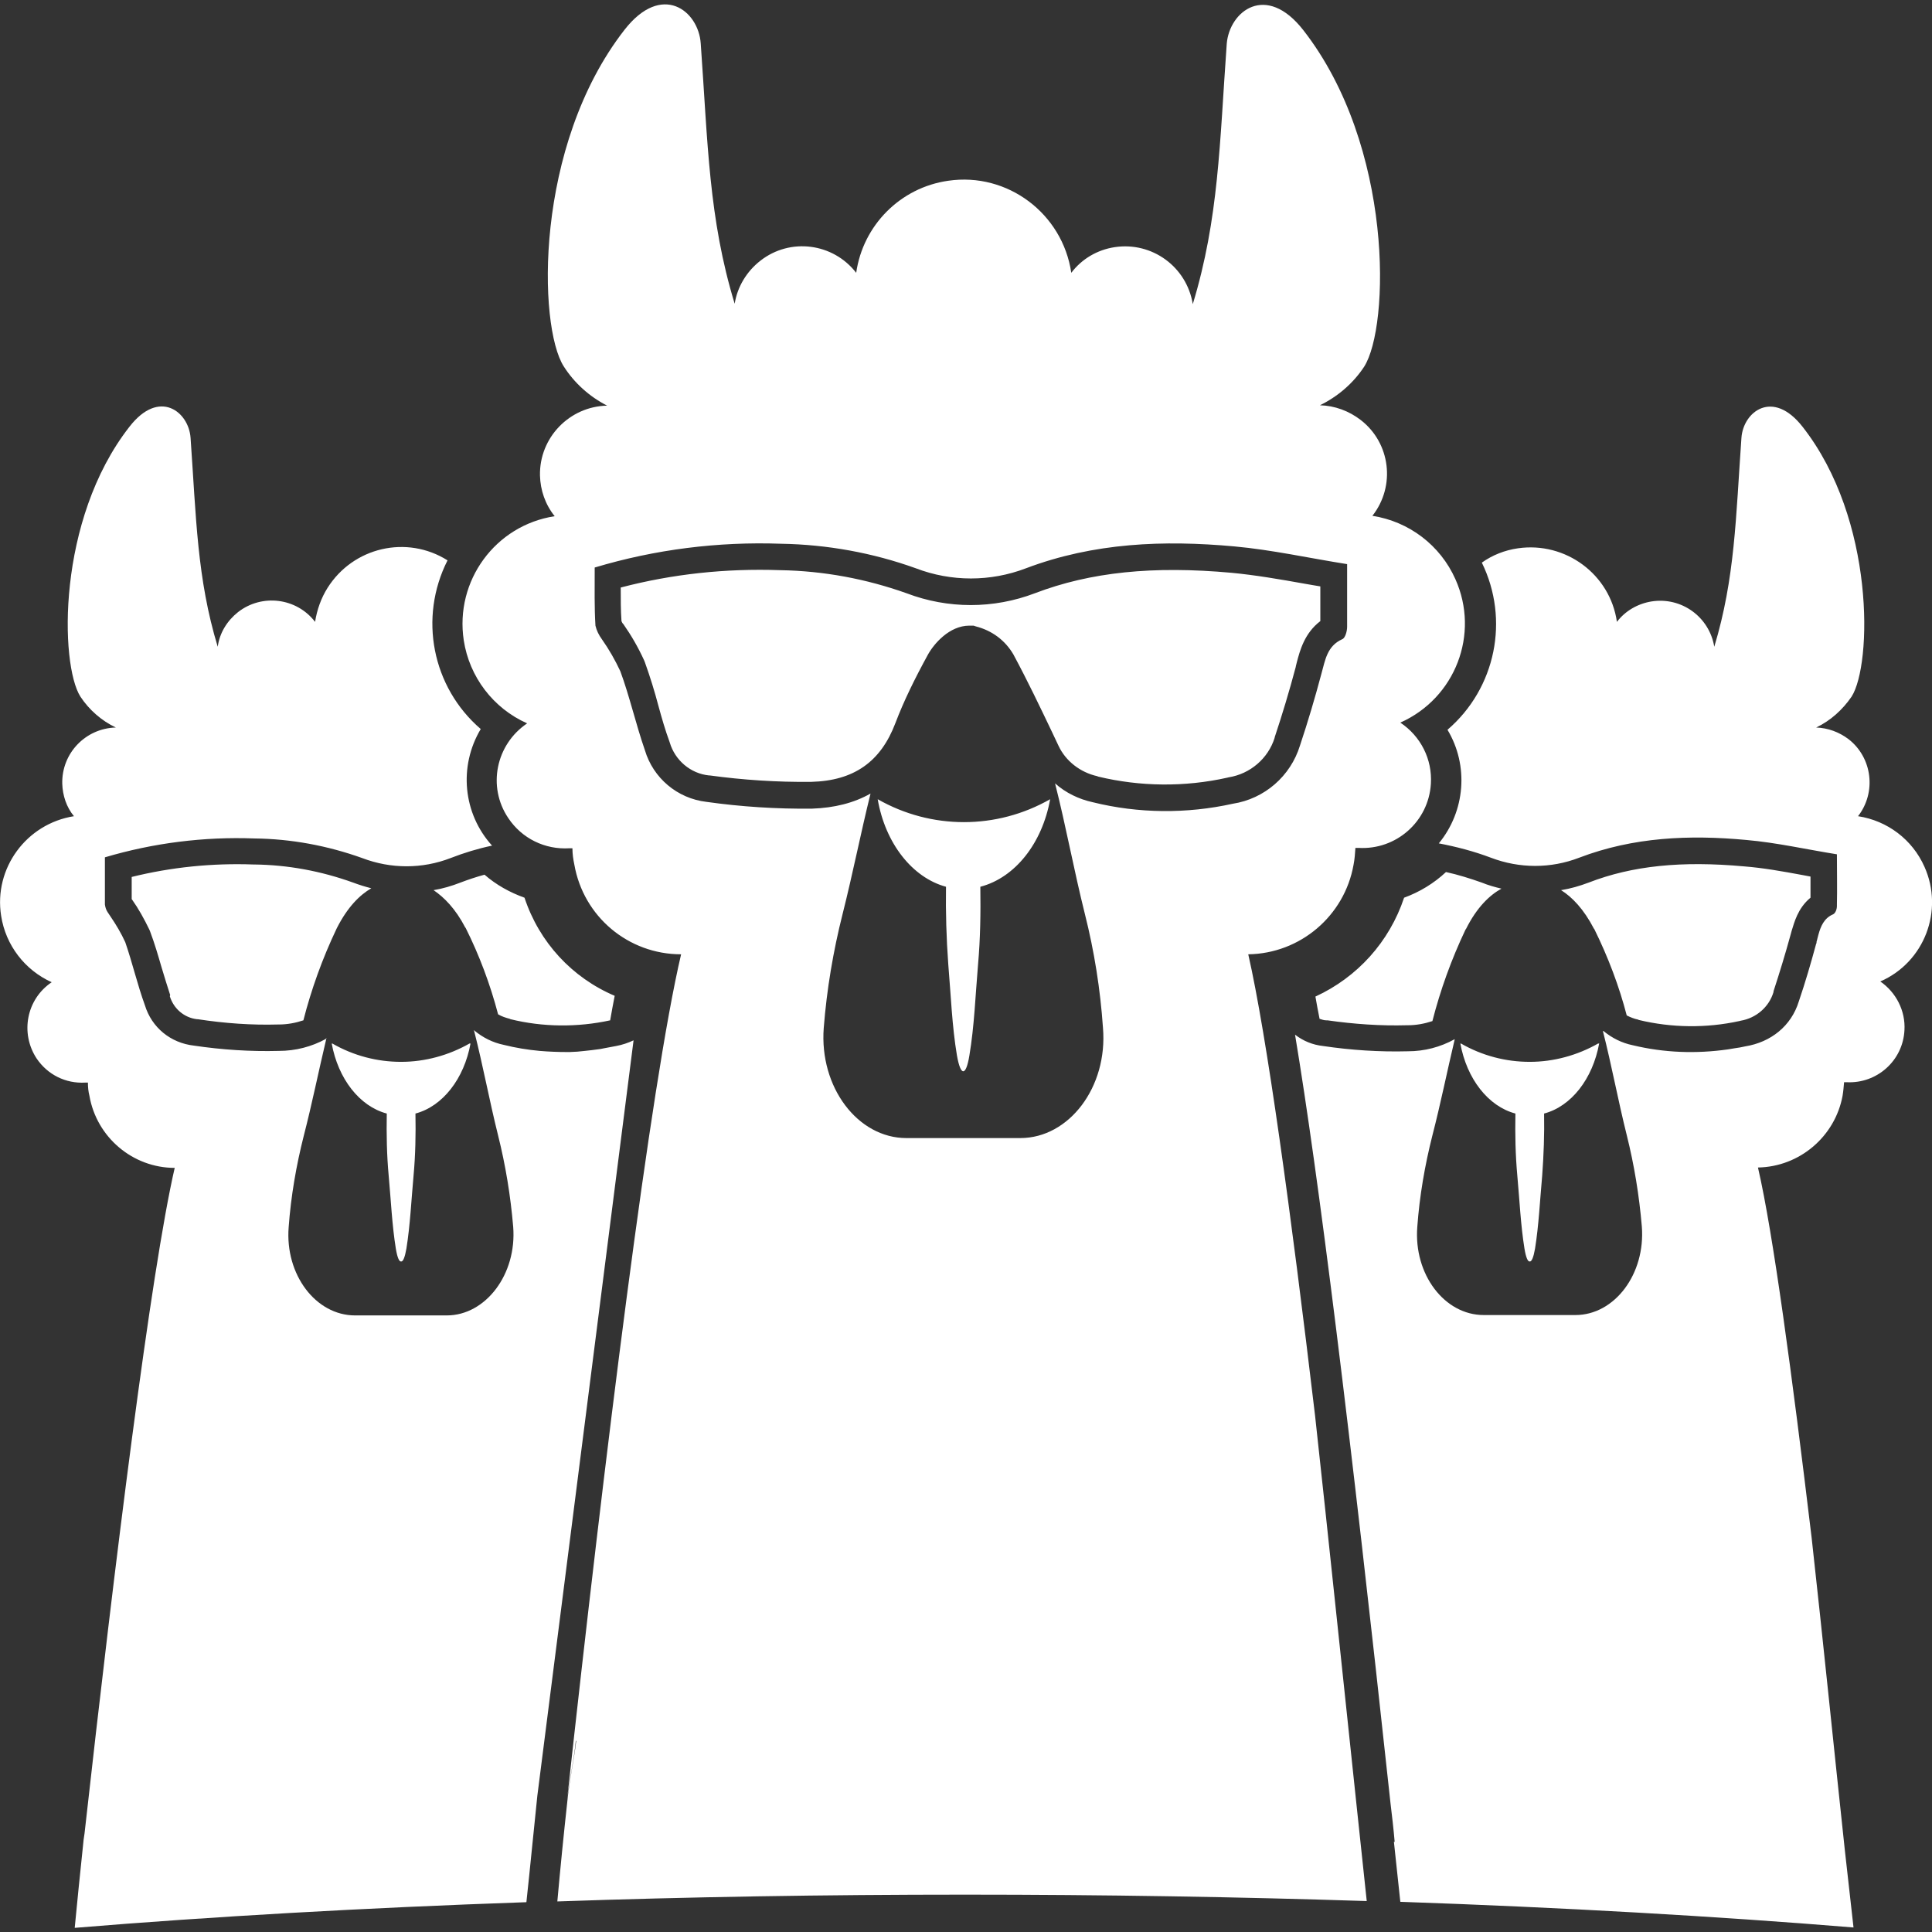 <?xml version="1.0" encoding="utf-8"?>
<!-- Generator: Adobe Illustrator 28.2.0, SVG Export Plug-In . SVG Version: 6.00 Build 0)  -->
<svg version="1.1" id="Layer_1" xmlns="http://www.w3.org/2000/svg" xmlns:xlink="http://www.w3.org/1999/xlink" x="0px" y="0px"
	 viewBox="0 0 512 512" style="enable-background:new 0 0 512 512;" xml:space="preserve">
<rect x="0" y="0" width="512" height="512" fill="#333333" stroke="none"/>
<style type="text/css">
	.st0{fill:#FFFFFF;}
</style>
<path class="st0" d="M278.3,211.8c-2.1,11.7-9.3,20.8-18.5,23.2c0.1,6.9,0,13.8-0.6,20.5c-0.7,8.2-1,16.5-2.3,24.2
	c-0.9,5.5-2.3,5.7-3.3,0c-1.3-7.7-1.6-15.9-2.3-24.2c-0.5-6.8-0.7-13.7-0.6-20.5c-8.9-2.4-16.1-11.5-18.1-23.2
	C246.8,219.9,264.1,219.9,278.3,211.8z M163.3,277.2c-1.1,0.2-2.1,0.4-3.2,0.6c-0.3,0.1-0.7,0.1-1,0.2c-0.8,0.1-1.6,0.2-2.3,0.3
	c-0.6,0.1-1.2,0.1-1.8,0.2c-0.7,0.1-1.3,0.1-2,0.2c-0.7,0-1.3,0.1-2,0.1c-0.3,0-0.6,0-0.8,0c-2.4,0-4.8-0.1-7.2-0.3c0,0,0,0,0,0v0
	c-3.2-0.3-6.3-0.8-9.5-1.6c-2.9-0.6-5.5-1.9-7.8-3.8c0,0,0-0.1,0-0.1h-0.1c0,0.1,0.1,0.3,0.1,0.4c2.3,9,4,18.3,6.3,27.5
	c2,8,3.3,16,4,24.2c1,12.6-7.3,23.5-17.6,23.5H94.1c-10.4,0-18.6-10.8-17.6-23.4c0.6-8.2,2-16.3,4-24.2c2.2-8.5,3.9-17,5.9-25.4
	c0-0.2,0.1-0.3,0.1-0.5h-0.1c0,0.1,0,0.1,0,0.2c-3.8,2.1-8.1,3.2-12.5,3.2c-7.5,0.2-15.1-0.3-22.5-1.4c-6.2-0.7-11.2-4.8-13-10.7
	c-2-5.5-3.3-11.2-5.2-16.7c-1.1-2.4-2.4-4.6-3.9-6.8c-0.3-0.4-0.5-0.8-0.8-1.2c-0.4-0.6-0.6-1.3-0.7-2c0-4,0-8,0-12.5
	c12.8-3.8,26.2-5.5,39.6-5c9.7,0.1,19.4,1.9,28.6,5.2c7.6,2.9,15.9,2.9,23.4,0c3.6-1.4,7.2-2.5,11-3.3c-7.7-8.5-8.9-21-3-30.9
	c-12.9-11.1-16.5-29.5-8.8-44.7c-10.8-6.8-25-3.5-31.8,7.3c-1.7,2.7-2.8,5.8-3.3,9c-4.9-6.4-14.1-7.5-20.4-2.6
	c-2.9,2.3-4.9,5.5-5.4,9.2c-5.5-18.1-5.7-34.2-7.2-55.4c-0.5-6.9-8.3-13.1-16.2-2.9c-19.3,24.7-18.4,63-13,71.5
	c2.3,3.5,5.6,6.4,9.4,8.2c-8,0.2-14.4,6.8-14.2,14.9c0.1,3.1,1.1,6.2,3.1,8.6c-12.6,2-21.3,13.8-19.3,26.4
	c1.2,7.8,6.3,14.4,13.4,17.6c-6.7,4.5-8.4,13.5-4,20.2c2.9,4.3,7.7,6.7,12.9,6.4h0.7c0,1.2,0.1,2.3,0.4,3.5
	c1.9,11,11.5,19.1,22.6,19.1C40,336.8,30.4,414.2,22.4,485.9c-0.2,1.1-0.3,2.1-0.4,3.2c-0.8,7.4-1.5,14.7-2.2,21.8
	c36.4-3,76.7-5.3,119.7-6.8c1-9.2,1.9-18.7,2.9-28.2l25.5-200.2C166.4,276.4,164.9,276.9,163.3,277.2z M124.7,276.5
	c-0.1,0-0.1,0.1-0.2,0.1c0,0,0-0.1,0-0.1c-5.6,3.2-11.9,4.9-18.2,4.9c-6.3,0-12.6-1.6-18.3-4.9c0,0,0,0,0,0.1c0,0-0.1,0-0.1-0.1
	c1.7,9.4,7.4,16.7,14.6,18.6c-0.1,5.5,0,11,0.5,16.4c0.6,6.6,0.9,13.2,1.9,19.4c0.4,2.4,0.9,3.5,1.4,3.4c0.5,0.1,1-1.1,1.4-3.4
	c1-6.2,1.3-12.8,1.9-19.4c0.5-5.4,0.6-10.9,0.5-16.4C117.3,293.2,123,285.9,124.7,276.5z M401.6,295.1c-0.1,5.5,0,10.9,0.5,16.4
	c0.6,6.6,0.9,13.2,1.9,19.4c0.4,2.4,0.9,3.5,1.4,3.4c0.5,0.1,1-1.1,1.4-3.4c1-6.2,1.3-12.8,1.9-19.4c0.4-5.4,0.6-10.9,0.5-16.4
	c7.2-1.9,12.9-9.2,14.6-18.6c-0.1,0-0.1,0.1-0.2,0.1c0,0,0-0.1,0-0.1c-5.6,3.2-11.9,4.9-18.2,4.9c-6.3,0-12.6-1.6-18.3-4.9
	c0,0,0,0,0,0.1c0,0-0.1,0-0.1-0.1C388.7,285.9,394.4,293.2,401.6,295.1z M359.5,478.4c0.9,8.5,1.8,17,2.7,25.4
	c-33.9-1.1-69.7-1.7-106.4-1.7c-37.3,0-73.5,0.6-108.1,1.8c0.8-8.9,1.7-17.9,2.7-27c0.5-5.2,1.7-10.3,2.3-15.5l-0.1-0.1
	c-0.5,5.2-1.7,10.4-2.3,15.5c9.9-90.5,22.1-189.4,30.2-223.9c-14,0-25.9-10-28.3-23.8c-0.3-1.4-0.5-2.8-0.5-4.3h-0.8
	c-6.5,0.4-12.6-2.6-16.2-8c-5.6-8.3-3.3-19.5,5-25.1c-9-4-15.3-12.3-16.8-22c-2.4-15.8,8.4-30.5,24.1-32.9
	c-2.5-3.1-3.8-6.9-3.9-10.8c-0.2-10,7.8-18.3,17.8-18.5c-4.7-2.4-8.7-6-11.5-10.4c-6.8-10.6-7.9-58.4,16.1-89.2
	c9.9-12.7,19.6-5.1,20.2,3.6c1.9,26.5,2.1,46.4,9,69c0.7-4.5,3.2-8.6,6.8-11.4c7.9-6.2,19.3-4.7,25.4,3.2
	c1.8-12.6,11.7-22.6,24.4-24.4c15.7-2.3,30.3,8.7,32.6,24.4c2.8-3.7,6.9-6.1,11.5-6.8c9.9-1.5,19.1,5.2,20.7,15.1
	c6.9-22.7,7.1-42.5,9-69C325.8,3,335.5-4.7,345.4,8c24,30.8,22.9,78.6,16.1,89.2c-2.9,4.4-7,7.9-11.7,10.2c3.9,0.1,7.7,1.5,10.8,3.9
	c7.9,6.1,9.3,17.5,3.1,25.4c9.7,1.5,18,7.8,22,16.8c6.5,14.5,0,31.5-14.6,38c5.4,3.6,8.5,9.7,8.1,16.2c-0.6,10-9.2,17.6-19.2,17
	h-0.8c-0.1,1.5-0.2,3-0.5,4.5c-2.4,13.5-14.1,23.5-27.9,23.7c0,0,0,0,0,0c4.9,21.5,11.3,68.2,17.7,122.2
	C352.2,408.8,355.9,444.7,359.5,478.4z M326.7,213c8.4-1.3,15.3-7.3,17.8-15.4c2.1-6.3,4-12.7,5.7-19.1c1-3.6,1.5-7.3,5.5-9.1
	c0.8-0.3,1.3-2.1,1.3-3.3c0-5.2,0-10.4,0-16.6c-10.1-1.6-20-3.8-29.9-4.7c-18.7-1.7-37.2-1-55.2,5.8c-9.4,3.6-19.8,3.6-29.2,0
	c-11.4-4.1-23.5-6.3-35.7-6.5c-16.7-0.6-33.4,1.5-49.4,6.3c0,5.6-0.1,10.7,0.2,15.4c0.3,1.3,0.9,2.5,1.7,3.6
	c1.9,2.7,3.5,5.5,4.9,8.5c2.5,6.8,4.1,14,6.5,20.9c2.2,7.4,8.6,12.8,16.3,13.7c9.2,1.3,18.6,1.9,28,1.8c5.9-0.2,11.1-1.5,15.5-4
	c-2.6,10.5-4.7,21.2-7.4,31.9c-2.5,9.9-4.2,20-5,30.2c-1.2,15.7,9,29.2,21.9,29.2h30.2c12.9,0,23.2-13.5,21.9-29.2
	c-0.7-10.2-2.3-20.3-4.8-30.2c-2.9-11.6-5-23.2-7.9-34.6c2.8,2.5,6.3,4.2,10,5C301.7,215.6,314.5,215.7,326.7,213z M510,229.7
	c-3.2-7.2-9.8-12.2-17.6-13.4c4.9-6.3,3.8-15.5-2.5-20.4c-2.5-1.9-5.5-3-8.6-3.1c3.8-1.8,7-4.7,9.4-8.2c5.4-8.5,6.3-46.9-13-71.5
	c-7.9-10.1-15.7-4-16.2,2.9c-1.5,21.2-1.7,37.2-7.2,55.4c-1.3-7.9-8.7-13.3-16.7-12c-3.6,0.6-6.9,2.5-9.1,5.4
	c-1.8-12.6-13.6-21.3-26.2-19.5c-3.5,0.5-6.8,1.8-9.6,3.8c7.4,15.1,3.7,33.3-9.1,44.3c5.7,9.5,4.7,21.6-2.3,30.1
	c4.7,0.9,9.3,2.1,13.8,3.8c7.6,2.9,15.9,2.9,23.4,0c14.4-5.5,29.3-6.1,44.3-4.7c8,0.7,15.9,2.5,24,3.8c0,5,0.1,9.1,0,13.3
	c0,0.1,0,0.3,0,0.4c0,0,0,0,0,0c0,0.9-0.4,1.9-1,2.2c-2.4,1-3.3,3.2-3.9,5.4c-0.2,0.6-0.3,1.3-0.5,1.9c0,0.1,0,0.1,0,0.2
	c0,0.1,0,0.2-0.1,0.3c-1.4,5.2-2.9,10.3-4.6,15.3c-2,6.5-7.4,10.8-14.2,11.9c-0.9,0.2-1.9,0.4-2.8,0.5c-0.6,0.1-1.2,0.2-1.8,0.3
	c0,0,0,0,0,0c-8.4,1.2-16.9,0.9-25.2-1.1c-2.9-0.6-5.5-1.9-7.8-3.8l-0.1,0.1c2.3,9,4,18.3,6.3,27.5c2,8,3.3,16,4,24.2
	c1,12.6-7.2,23.5-17.6,23.5h-24.3c-10.4,0-18.6-10.8-17.6-23.4c0.6-8.2,2-16.3,4-24.2c2.2-8.5,3.9-17,5.9-25.4c0,0,0,0,0-0.1
	c-3.8,2.1-8,3.2-12.4,3.2c-7.5,0.2-15.1-0.3-22.5-1.4c-2.7-0.3-5.2-1.3-7.4-3c6.2,37.2,14.5,103.6,25.3,203.7
	c0.4,3.3,0.8,6.7,1.1,10.2c-0.1,0-0.1,0-0.2,0l1.7,15.9c43.1,1.5,83.5,3.8,120.1,6.8c-0.8-6.8-1.5-13.7-2.3-20.5
	c-2.9-27-5.8-55.8-8.8-82.8c-5.2-43.3-10.2-80.7-14.2-98v-0.1c11-0.2,20.4-8.2,22.4-19c0.2-1.2,0.3-2.4,0.4-3.6h0.7
	c8,0.4,14.9-5.7,15.3-13.8c0.3-5.1-2.2-10-6.4-12.9C510,255,515.2,241.3,510,229.7z M372.9,271.7l0.2,0c2.2,0,4.4-0.4,6.5-1.1
	c2.1-8.2,5-16.3,8.8-24.3l0.1-0.1c2.9-5.8,6.3-9,9.4-10.7c-1.7-0.4-3.5-0.9-5.2-1.6c-3.1-1.1-6.3-2.1-9.5-2.8c-3.2,3-7,5.3-11.1,6.8
	c-3.9,11.7-12.4,21.1-23.5,26.2c0.3,1.9,0.7,3.8,1.1,5.9c0.6,0.2,1.2,0.4,1.8,0.4l0.3,0C358.8,271.4,365.9,271.9,372.9,271.7z
	 M479.8,237.9c0-1.8,0-3.7,0-5.6c-0.7-0.1-1.4-0.3-2.1-0.4c-5.4-1-10.4-1.9-15.5-2.3c-16.5-1.5-29.6-0.2-41.2,4.3
	c-2.4,0.9-4.8,1.6-7.3,2c2.9,1.8,6,5,8.7,10.2l0.1,0.1c3.7,7.5,6.6,15.2,8.6,22.9c1,0.5,2,0.9,3,1.1l0.2,0.1
	c8.7,2.1,17.9,2.2,26.6,0.3l0.4-0.1c4.1-0.7,7.5-3.6,8.7-7.6l0-0.2c1.6-4.9,3.1-9.8,4.5-14.9c0.1-0.4,0.2-0.7,0.3-1.1
	C475.5,244.5,476.4,240.7,479.8,237.9z M325.2,206.1l0.4-0.1c5.7-0.9,10.5-5,12.2-10.5l0-0.1c2-6,3.9-12.3,5.6-18.7l0-0.1
	c0.1-0.4,0.2-0.8,0.3-1.2c0.8-3,2-7.6,6.2-10.8v-9.2c-1.4-0.2-2.8-0.5-4.1-0.7c-6.7-1.2-13.1-2.3-19.4-2.9
	c-20.8-1.9-37.4-0.2-52.1,5.4c-11,4.2-23.1,4.2-34.1,0c-10.7-3.8-21.9-5.9-33.4-6.1l-0.1,0c-14.3-0.5-28.5,1-42.2,4.6
	c0,3.1,0,6.1,0.2,8.9c0.1,0.2,0.2,0.5,0.4,0.7l0.1,0.1c2.1,3,3.9,6.1,5.5,9.6l0.2,0.5c1.4,3.9,2.6,7.8,3.6,11.6
	c0.9,3.3,1.8,6.4,2.9,9.4l0.1,0.3c1.4,4.7,5.5,8.2,10.4,8.7l0.2,0c8.8,1.2,17.8,1.8,26.9,1.7c11.3-0.3,18.4-5.3,22.3-15.6
	c2.2-5.8,5.1-11.7,8.6-18.1c1.6-2.9,5.7-7.7,11-7.7c0.2,0,0.4,0,0.5,0l0.6,0l0.6,0.2c4.3,1.1,7.8,3.7,10,7.5l0.1,0.2
	c3.6,6.7,6.9,13.6,10.1,20.3l1.7,3.6c1.9,4.1,5.8,7.1,10.3,8.1l0.2,0.1C302.2,208.5,314,208.6,325.2,206.1z M73.7,271.5l0.2,0
	c2.2,0,4.4-0.4,6.5-1.1c2.1-8.2,5-16.3,8.8-24.3l0.1-0.2c2.8-5.5,6-8.7,9.1-10.5c-1.6-0.4-3.2-0.9-4.8-1.5
	c-8.6-3.1-17.4-4.7-26.2-4.8l-0.2,0c-10.9-0.4-21.8,0.7-32.3,3.3v5.9l0.1,0.1c1.7,2.4,3.2,5.1,4.6,8l0.2,0.5c1.2,3.2,2.1,6.3,3,9.4
	c0.8,2.6,1.5,5,2.3,7.4L45,264c1,3.3,3.8,5.7,7.2,6.1l0.2,0C59.6,271.2,66.7,271.7,73.7,271.5z M161.7,270.4
	c0.4-2.3,0.8-4.5,1.2-6.5c-11.3-4.8-20-14.2-23.9-26c-3.9-1.4-7.5-3.4-10.6-6.1c-2.2,0.6-4.3,1.3-6.4,2.1c-2.3,0.9-4.7,1.6-7.1,2
	c2.8,1.9,5.8,4.9,8.4,9.9l0.1,0.1c3.6,7.2,6.5,14.9,8.6,22.9c1,0.6,2,0.9,3.1,1.2l0.2,0.1C143.8,272.2,153,272.3,161.7,270.4z"/>
</svg>
